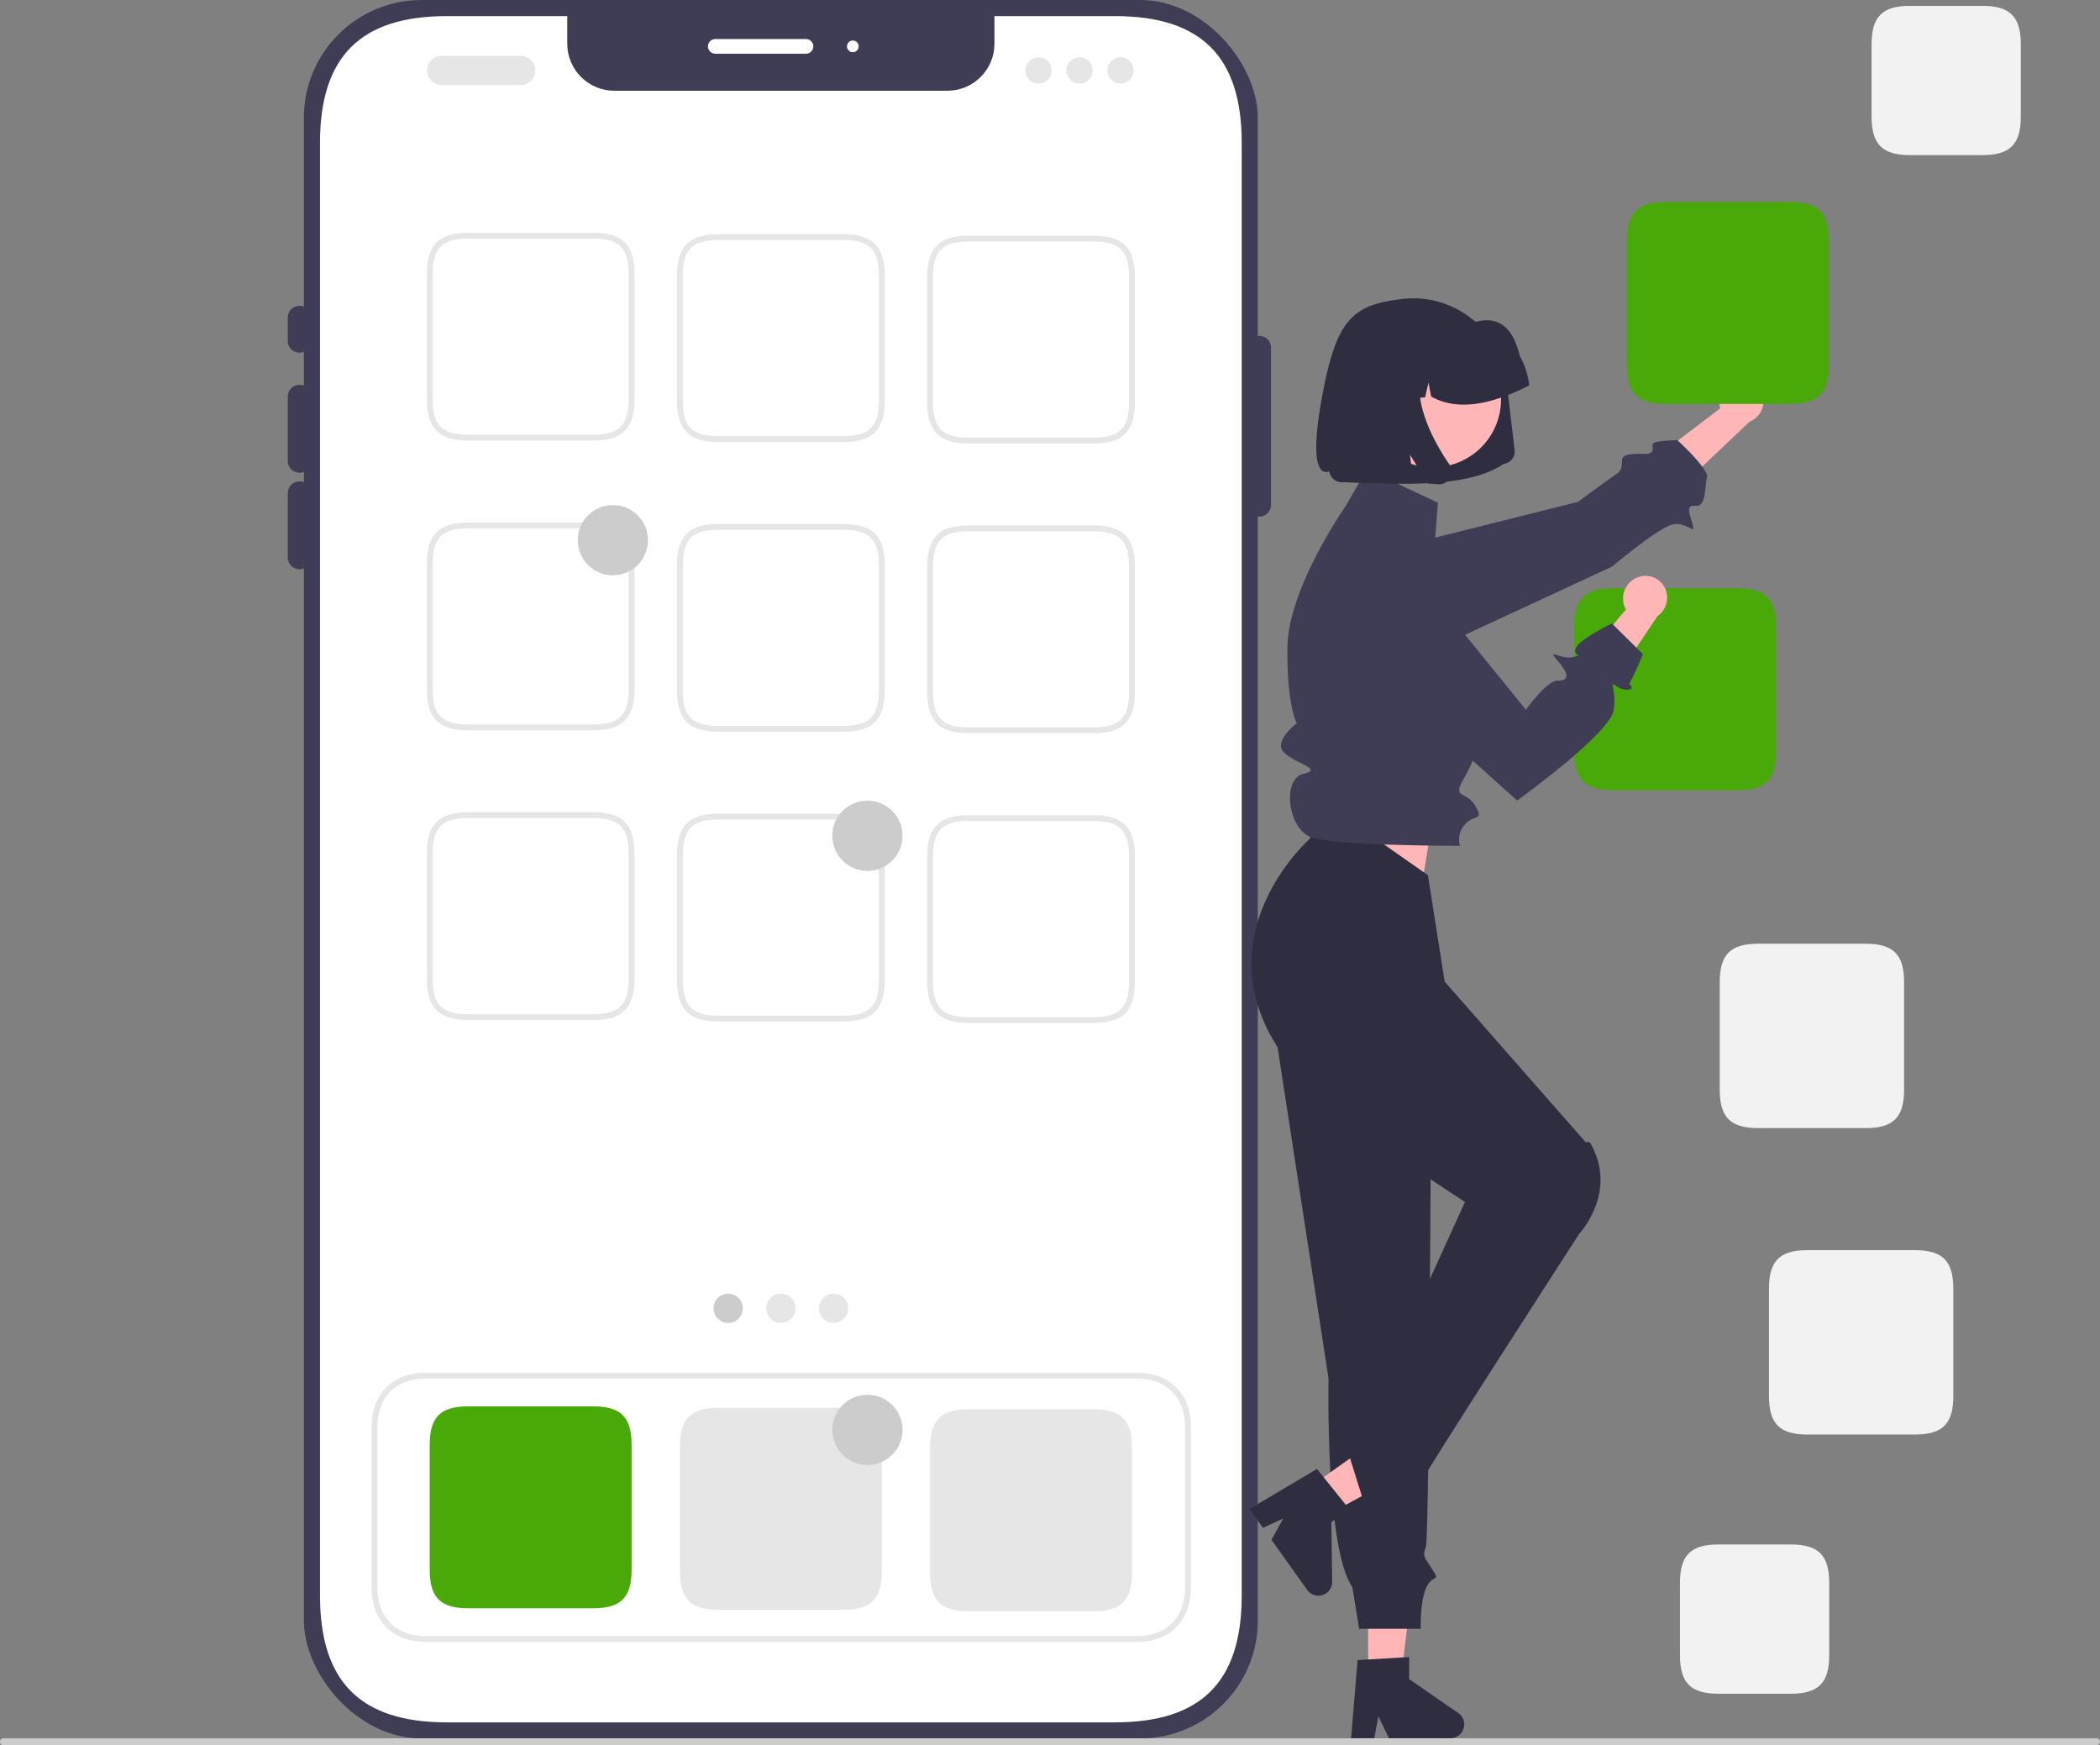 <?xml version="1.0" encoding="UTF-8" standalone="no"?>
<svg
   xmlns:dc="http://purl.org/dc/elements/1.1/"
   xmlns:cc="http://creativecommons.org/ns#"
   xmlns:rdf="http://www.w3.org/1999/02/22-rdf-syntax-ns#"
   xmlns:svg="http://www.w3.org/2000/svg"
   xmlns="http://www.w3.org/2000/svg"
   xmlns:sodipodi="http://sodipodi.sourceforge.net/DTD/sodipodi-0.dtd"
   xmlns:inkscape="http://www.inkscape.org/namespaces/inkscape"
   data-name="Layer 1"
   width="717.67"
   height="596.329"
   viewBox="0 0 717.67 596.329"
   version="1.1"
   id="svg102"
   sodipodi:docname="undraw_home_screen_re_640d.svg"
   inkscape:version="1.0.1 (3bc2e813f5, 2020-09-07)">
  <rect x="0" y="0" width="717.67" height="596.329" fill="#808080" stroke="none"/>
  <defs
     id="defs106" />
  <sodipodi:namedview
     pagecolor="#ffffff"
     bordercolor="#666666"
     borderopacity="1"
     objecttolerance="10"
     gridtolerance="10"
     guidetolerance="10"
     inkscape:pageopacity="0"
     inkscape:pageshadow="2"
     inkscape:window-width="2498"
     inkscape:window-height="1057"
     id="namedview104"
     showgrid="false"
     inkscape:zoom="0.72596037"
     inkscape:cx="194.93248"
     inkscape:cy="384.31939"
     inkscape:window-x="54"
     inkscape:window-y="-8"
     inkscape:window-maximized="1"
     inkscape:current-layer="svg102"
     inkscape:document-rotation="0" />
  <rect
     x="103.855"
     width="326"
     height="594"
     rx="40.222"
     fill="#3f3d56"
     id="rect2"
     y="0" />
  <path
     d="m 665.52,200.568 v 496.54 c -0.034,29.384 -13.846,43.196 -43.23,43.23 h -228.54 c -29.384,-0.034 -43.196,-13.846 -43.23,-43.23 v -496.54 c 0.034,-29.384 13.846,-43.196 43.23,-43.23 h 41.27 v 9.42 c 5.1e-4,8.881 7.199,16.079 16.08,16.08 h 113.84 c 8.881,-5.1e-4 16.079,-7.199 16.08,-16.08 v -9.42 h 41.27 c 29.384,0.034 43.196,13.846 43.23,43.23 z"
     transform="translate(-241.165,-151.835)"
     fill="#ffffff"
     id="path4"
     sodipodi:nodetypes="ccccccccccccccc" />
  <path
     d="M343.52,272.335a4.005,4.005,0,0,1-4-4v-8a4,4,0,0,1,8,0v8A4.005,4.005,0,0,1,343.52,272.335Z"
     transform="translate(-241.165 -151.835)"
     fill="#3f3d56"
     id="path8" />
  <path
     d="M343.52,313.357a4.005,4.005,0,0,1-4-4V287.335a4,4,0,0,1,8,0v22.021A4.005,4.005,0,0,1,343.52,313.357Z"
     transform="translate(-241.165 -151.835)"
     fill="#3f3d56"
     id="path10" />
  <path
     d="M343.52,346.335a4.005,4.005,0,0,1-4-4V320.314a4,4,0,0,1,8,0v22.021A4.005,4.005,0,0,1,343.52,346.335Z"
     transform="translate(-241.165 -151.835)"
     fill="#3f3d56"
     id="path12" />
  <path
     d="M671.52,328.335a4.005,4.005,0,0,1-4-4V270.602a4,4,0,0,1,8,0v53.733A4.005,4.005,0,0,1,671.52,328.335Z"
     transform="translate(-241.165 -151.835)"
     fill="#3f3d56"
     id="path14" />
  <path
     d="M516.612,170.181h-31a2.5,2.5,0,0,1,0-5h31a2.5,2.5,0,0,1,0,5Z"
     transform="translate(-241.165 -151.835)"
     fill="#fff"
     id="path16" />
  <circle
     cx="291.447"
     cy="15.846"
     r="2"
     fill="#fff"
     id="circle18" />
  <path
     d="m 443.886,302.365 h -42.732 c -10.01,-0.011 -14.122,-4.123 -14.134,-14.134 V 245.499 c 0.011,-10.01 4.123,-14.122 14.134,-14.134 h 42.732 c 10.01,0.011 14.122,4.123 14.134,14.134 v 42.732 c -0.011,10.01 -4.123,14.123 -14.134,14.134 z m -42.732,-69 c -8.906,0.01 -12.124,3.228 -12.134,12.134 v 42.732 c 0.01,8.906 3.228,12.124 12.134,12.134 h 42.732 c 8.906,-0.01 12.124,-3.228 12.134,-12.134 V 245.499 c -0.01,-8.906 -3.228,-12.124 -12.134,-12.134 z"
     transform="translate(-241.165,-151.835)"
     fill="#e6e6e6"
     id="path20"
     sodipodi:nodetypes="cccccccccccccccccc" />
  <path
     d="m 529.386,302.865 h -42.732 c -10.01,-0.011 -14.122,-4.123 -14.134,-14.134 V 245.999 c 0.011,-10.01 4.123,-14.122 14.134,-14.134 h 42.732 c 10.01,0.011 14.122,4.123 14.134,14.134 v 42.732 c -0.011,10.01 -4.123,14.123 -14.134,14.134 z m -42.732,-69 c -8.906,0.01 -12.124,3.228 -12.134,12.134 v 42.732 c 0.01,8.906 3.228,12.124 12.134,12.134 h 42.732 c 8.906,-0.01 12.124,-3.228 12.134,-12.134 V 245.999 c -0.01,-8.906 -3.228,-12.124 -12.134,-12.134 z"
     transform="translate(-241.165,-151.835)"
     fill="#e6e6e6"
     id="path22"
     sodipodi:nodetypes="cccccccccccccccccc" />
  <path
     d="m 614.886,303.365 h -42.732 c -10.01,-0.011 -14.122,-4.123 -14.134,-14.134 V 246.499 c 0.011,-10.01 4.123,-14.122 14.134,-14.134 h 42.732 c 10.01,0.011 14.122,4.123 14.134,14.134 v 42.732 c -0.011,10.01 -4.123,14.123 -14.134,14.134 z m -42.732,-69 c -8.906,0.01 -12.124,3.228 -12.134,12.134 v 42.732 c 0.01,8.906 3.228,12.124 12.134,12.134 h 42.732 c 8.906,-0.01 12.124,-3.228 12.134,-12.134 V 246.499 c -0.01,-8.906 -3.228,-12.124 -12.134,-12.134 z"
     transform="translate(-241.165,-151.835)"
     fill="#e6e6e6"
     id="path24"
     sodipodi:nodetypes="cccccccccccccccccc" />
  <path
     d="m 443.886,401.365 h -42.732 c -10.01,-0.011 -14.122,-4.123 -14.134,-14.134 V 344.499 c 0.011,-10.01 4.123,-14.122 14.134,-14.134 h 42.732 c 10.01,0.011 14.122,4.123 14.134,14.134 v 42.732 c -0.011,10.01 -4.123,14.123 -14.134,14.134 z m -42.732,-69 c -8.906,0.01 -12.124,3.228 -12.134,12.134 v 42.732 c 0.01,8.906 3.228,12.124 12.134,12.134 h 42.732 c 8.906,-0.01 12.124,-3.228 12.134,-12.134 V 344.499 c -0.01,-8.906 -3.228,-12.124 -12.134,-12.134 z"
     transform="translate(-241.165,-151.835)"
     fill="#e6e6e6"
     id="path26"
     sodipodi:nodetypes="cccccccccccccccccc" />
  <path
     d="m 529.386,401.865 h -42.732 c -10.01,-0.011 -14.122,-4.123 -14.134,-14.134 V 344.999 c 0.011,-10.01 4.123,-14.122 14.134,-14.134 h 42.732 c 10.01,0.011 14.122,4.123 14.134,14.134 v 42.732 c -0.011,10.01 -4.123,14.123 -14.134,14.134 z m -42.732,-69 c -8.906,0.01 -12.124,3.228 -12.134,12.134 v 42.732 c 0.01,8.906 3.228,12.124 12.134,12.134 h 42.732 c 8.906,-0.01 12.124,-3.228 12.134,-12.134 V 344.999 c -0.01,-8.906 -3.228,-12.124 -12.134,-12.134 z"
     transform="translate(-241.165,-151.835)"
     fill="#e6e6e6"
     id="path28"
     sodipodi:nodetypes="cccccccccccccccccc" />
  <path
     d="m 614.886,402.365 h -42.732 c -10.01,-0.011 -14.122,-4.123 -14.134,-14.134 V 345.499 c 0.011,-10.01 4.123,-14.122 14.134,-14.134 h 42.732 c 10.01,0.011 14.122,4.123 14.134,14.134 v 42.732 c -0.011,10.01 -4.123,14.123 -14.134,14.134 z m -42.732,-69 c -8.906,0.01 -12.124,3.228 -12.134,12.134 v 42.732 c 0.01,8.906 3.228,12.124 12.134,12.134 h 42.732 c 8.906,-0.01 12.124,-3.228 12.134,-12.134 V 345.499 c -0.01,-8.906 -3.228,-12.124 -12.134,-12.134 z"
     transform="translate(-241.165,-151.835)"
     fill="#e6e6e6"
     id="path30"
     sodipodi:nodetypes="cccccccccccccccccc" />
  <path
     d="m 443.886,701.365 h -42.732 c -9.458,-0.011 -13.123,-3.675 -13.134,-13.134 v -42.732 c 0.011,-9.458 3.675,-13.123 13.134,-13.134 H 443.886 c 9.458,0.011 13.123,3.675 13.134,13.134 v 42.732 c -0.011,9.458 -3.675,13.123 -13.134,13.134 z"
     transform="translate(-241.165,-151.835)"
     fill="#49a909"
     id="path32"
     sodipodi:nodetypes="ccccccccc" />
  <path
     d="m 529.386,701.865 h -42.732 c -9.458,-0.011 -13.123,-3.675 -13.134,-13.134 v -42.732 c 0.011,-9.458 3.675,-13.123 13.134,-13.134 H 529.386 c 9.458,0.011 13.123,3.675 13.134,13.134 v 42.732 c -0.011,9.458 -3.675,13.123 -13.134,13.134 z"
     transform="translate(-241.165,-151.835)"
     fill="#e6e6e6"
     id="path34"
     sodipodi:nodetypes="ccccccccc" />
  <path
     d="m 614.886,702.365 h -42.732 c -9.458,-0.011 -13.123,-3.675 -13.134,-13.134 v -42.732 c 0.011,-9.458 3.675,-13.123 13.134,-13.134 H 614.886 c 9.458,0.011 13.123,3.675 13.134,13.134 v 42.732 c -0.011,9.458 -3.675,13.123 -13.134,13.134 z"
     transform="translate(-241.165,-151.835)"
     fill="#e6e6e6"
     id="path36"
     sodipodi:nodetypes="ccccccccc" />
  <circle
     cx="248.855"
     cy="447.03"
     r="5"
     fill="#ccc"
     id="circle38" />
  <circle
     cx="266.855"
     cy="447.03"
     r="5"
     fill="#e6e6e6"
     id="circle40" />
  <circle
     cx="284.855"
     cy="447.03"
     r="5"
     fill="#e6e6e6"
     id="circle42" />
  <path
     d="M 629.606,712.865 H 386.701 c -11.343,-0.013 -18.534,-7.204 -18.547,-18.547 v -54.906 c 0.013,-11.343 7.205,-18.534 18.547,-18.547 h 242.905 c 11.343,0.013 18.534,7.204 18.547,18.547 v 54.906 c -0.013,11.342 -7.205,18.534 -18.547,18.547 z m -242.905,-90 c -10.238,0.011 -16.536,6.308 -16.547,16.547 v 54.906 c 0.012,10.238 6.309,16.535 16.547,16.547 h 242.905 c 10.238,-0.011 16.536,-6.308 16.547,-16.547 v -54.906 c -0.012,-10.238 -6.309,-16.535 -16.547,-16.547 z"
     transform="translate(-241.165,-151.835)"
     fill="#e6e6e6"
     id="path44"
     sodipodi:nodetypes="cccccccccccccccccc" />
  <path
     d="M835.285,281.522a7.744,7.744,0,0,0-6.496,8.63,7.43,7.43,0,0,0,.274,1.197l-21.497,16.364,4.466,13.83,27.025-25.601a7.723,7.723,0,0,0,4.76-8.139,7.391,7.391,0,0,0-8.331-6.312Q835.385,281.505,835.285,281.522Z"
     transform="translate(-241.165 -151.835)"
     fill="#ffb6b6"
     id="path46" />
  <path
     d="M686.987,357.394v0a13.003,13.003,0,0,0,13.191,12.471l40.589-.621L792.093,345.44s16.738-14.207,21.405-14.541,7.152,4.007,6.094.043-2.457-6.618,1.13-6.248,3.016-6.946,3.809-9.713-10.116-12.754-10.116-12.754-7.862.152-8.376,1.185,1.276,3.636-2.949,3.524-7.451.066-7.583,2.028.176,3.491-2.165,5.01-12.908,9.351-12.908,9.351L696.822,344.25A13.003,13.003,0,0,0,686.987,357.394Z"
     transform="translate(-241.165 -151.835)"
     fill="#3f3d56"
     id="path48" />
  <polygon
     points="467.555 574.794 478.593 574.794 483.845 532.22 467.555 532.22 467.555 574.794"
     fill="#ffb6b6"
     id="polygon50" />
  <path
     d="M705.118,719.07l17.634-1.053v7.555l16.765,11.579a4.719,4.719,0,0,1-2.682,8.603H715.841l-3.619-7.473-1.413,7.473-7.916,0Z"
     transform="translate(-241.165 -151.835)"
     fill="#2f2e41"
     id="path52" />
  <polygon
     points="485.989 302.03 491.989 265.03 449.989 255.03 449.989 293.361 485.989 302.03"
     fill="#ffb6b6"
     id="polygon54" />
  <path
     d="M674.654,489.365,695.188,622.842s-1.208,58.011,8.129,71.267l2.337,14.256h21.067s-.388-8.756,1.773-13.878,5.16-1.728,2.16-6.425-3.321-4.177-2.16-7.937,1.838-174.236,1.838-174.236Z"
     transform="translate(-241.165 -151.835)"
     fill="#2f2e41"
     id="path56" />
  <polygon
     points="445.996 509.241 452.392 518.236 490.133 497.847 480.693 484.57 445.996 509.241"
     fill="#ffb6b6"
     id="polygon58" />
  <path
     d="M691.235,653.759,702.311,667.521l-6.157,4.378.279,20.373a4.719,4.719,0,0,1-8.565,2.8L675.702,677.962l3.994-7.28-6.909,3.179-4.587-6.451Z"
     transform="translate(-241.165 -151.835)"
     fill="#2f2e41"
     id="path60" />
  <path
     d="M689.154,422.865l-.286,15.486s-37.958,33.31-9.336,73.912c0,0,3.606,11.689,8.614,11.146s7.558,2.25,6.283,4.853S741.815,562.535,741.815,562.535s-32.073,70.712-39.661,86.331l5,16s-2.649,6.189,1.426,3.844,2.07-2.664,6.572-3.504,10.051-2.769,9.777-3.805,55.985-88.081,55.985-88.081,13.48-14.34,3.61-31.147c-1.37-.307-1.406,0-1.406,0l-48.247-54.943-5.717-36.364Z"
     transform="translate(-241.165 -151.835)"
     fill="#2f2e41"
     id="path62" />
  <path
     d="M732.559,323.591,708.255,312.2l-7.276,12.661s-19.542,27.887-19.825,48.005,3.185,26.101,3.185,26.101-8.426,6.299-4.213,10.15,13.54,5.512,6.376,7.181-5.348,18.569,2.652,21.569,50.964,2.974,50.964,2.974a7.651,7.651,0,0,1,1.89-7.534c3.331-3.339,6.331-.943,3.331-6.141s-8-2.198-4-9.198,3.999-9.092,3.999-9.092,9.742-16.801-4.128-32.355-.119-1.066-.119-1.066l-9.918-33.236Z"
     transform="translate(-241.165 -151.835)"
     fill="#3f3d56"
     id="path64" />
  <path
     d="m 835.02,421.865 h -42.732 c -9.458,-0.011 -13.123,-3.675 -13.134,-13.134 v -42.732 c 0.011,-9.458 3.675,-13.123 13.134,-13.134 h 42.732 c 9.458,0.011 13.123,3.675 13.134,13.134 v 42.732 c -0.011,9.458 -3.675,13.123 -13.134,13.134 z"
     transform="translate(-241.165,-151.835)"
     fill="#49a909"
     id="path66"
     sodipodi:nodetypes="ccccccccc" />
  <path
     d="m 853.02,289.865 h -42.732 c -9.458,-0.011 -13.123,-3.675 -13.134,-13.134 v -42.732 c 0.011,-9.458 3.675,-13.123 13.134,-13.134 h 42.732 c 9.458,0.011 13.123,3.675 13.134,13.134 v 42.732 c -0.011,9.458 -3.675,13.123 -13.134,13.134 z"
     transform="translate(-241.165,-151.835)"
     fill="#49a909"
     id="path68"
     sodipodi:nodetypes="ccccccccc" />
  <path
     id="bbee2bee-8faa-4e0b-8a29-1ed5e19a1a55-1987"
     data-name="Path 9"
     d="M755.029,310.342l.021-.002a4.257,4.257,0,0,0,3.726-4.729l-2.783-23.593a31.748,31.748,0,0,0-3.939-12.012,32.26,32.26,0,0,0-18.829-14.936,31.767,31.767,0,0,0-12.688-1.093c-17.427,2.028-22.907,6.92-27.882,35.225s2.787,23.629,2.787,23.629a4.264,4.264,0,0,0,.53,1.616,4.334,4.334,0,0,0,2.535,2.005,4.278,4.278,0,0,0,1.696.146c21.289.811,42.818,1.853,54.828-6.257Z"
     transform="translate(-241.165 -151.835)"
     fill="#2f2e41" />
  <path
     id="af2c28ec-c1d2-4535-bf5a-7c25bf61990b-1988"
     data-name="Ellipse 1"
     d="M709.095,279.346A23.418,23.418,0,0,0,739.939,309.674a23.145,23.145,0,0,0,12.52-12.708,23.418,23.418,0,0,0-30.824-30.322,23.145,23.145,0,0,0-12.539,12.702Z"
     transform="translate(-241.165 -151.835)"
     fill="#ffb6b6" />
  <path
     id="ed097037-2d04-403a-be41-ce5d2710356f-1989"
     data-name="Path 10"
     d="M763.703,283.055a25.114,25.114,0,0,0-3.115-9.5c-1.873-7.628-5.589-14.105-14.89-11.809a25.126,25.126,0,0,0-9.97-.869l-4.725.533q-.08.009-.159.018a25.072,25.072,0,0,0-21.945,27.85l.056.473,9.994-1.138,2.284-9.918,1.806,9.454,5.162-.586,1.151-5.004.912,4.767c8.922,5.005,20.38,2.915,33.491-3.798Z"
     transform="translate(-241.165 -151.835)"
     fill="#2f2e41" />
  <path
     id="b879d9dd-b2ba-47e8-86a3-e5c83aca3b22-1990"
     data-name="Path 13"
     d="M737.086,311.705a4.189,4.189,0,0,1,.094,2.305,4.284,4.284,0,0,1-.434,1.113,4.334,4.334,0,0,1-.603.824,4.25,4.25,0,0,1-2.625,1.32q-.094.01-.188.017t-.189.009q-.096.003-.191.001t-.192-.008l-3.622-.226-6.114-9.857,1.127,9.557-16.462-1.001-4.784-40.554,27.039-3.058-.577.855a18.716,18.716,0,0,0-3.13,9.643,30.509,30.509,0,0,0,1.41,10.283,55.016,55.016,0,0,0,4.065,9.726,81.084,81.084,0,0,0,4.839,7.984A4.278,4.278,0,0,1,737.086,311.705Z"
     transform="translate(-241.165 -151.835)"
     fill="#2f2e41" />
  <path
     d="M800.733,349.143a7.744,7.744,0,0,0-4.438,9.848,7.43,7.43,0,0,0,.531,1.108L779.455,380.792l7.399,12.508,20.731-30.92a7.723,7.723,0,0,0,2.853-8.986,7.391,7.391,0,0,0-9.515-4.325Q800.827,349.105,800.733,349.143Z"
     transform="translate(-241.165 -151.835)"
     fill="#ffb6b6"
     id="path74" />
  <path
     d="M709.758,344.993l0,0a13.373,13.373,0,0,0-5.752,19.403l16.647,25.97,39,35s32-23,33-31-2-10,1-8,6,1,5,0-.608-1.063.196-2.531,3.804-8.469,3.804-8.469l-10.626-10.5s-11.374,5.5-12.374,8.5,3,2-1,3-9.343-3.535-5.172,1.232,3.828,6.839,0,6.803-10.828,9.965-10.828,9.965l-37.004-45.612A13.373,13.373,0,0,0,709.758,344.993Z"
     transform="translate(-241.165 -151.835)"
     fill="#3f3d56"
     id="path76" />
  <path
     d="M241.165,746.975a1.186,1.186,0,0,0,1.19,1.19h715.29a1.19,1.19,0,0,0,0-2.38H242.355A1.187,1.187,0,0,0,241.165,746.975Z"
     transform="translate(-241.165 -151.835)"
     fill="#ccc"
     id="path80" />
  <path
     d="M419.106,180.908h-27a5,5,0,0,1,0-10h27a5,5,0,0,1,0,10Z"
     transform="translate(-241.165 -151.835)"
     fill="#e6e6e6"
     id="path82" />
  <circle
     cx="354.941"
     cy="24.073"
     r="4.5"
     fill="#e6e6e6"
     id="circle84" />
  <circle
     cx="368.941"
     cy="24.073"
     r="4.5"
     fill="#e6e6e6"
     id="circle86" />
  <circle
     cx="382.941"
     cy="24.073"
     r="4.5"
     fill="#e6e6e6"
     id="circle88" />
  <circle
     cx="209.441"
     cy="184.573"
     r="12"
     fill="#ccc"
     id="circle90" />
  <circle
     cx="296.441"
     cy="488.573"
     r="12"
     fill="#ccc"
     id="circle92" />
  <path
     d="m 443.886,500.365 h -42.732 c -10.01,-0.011 -14.122,-4.123 -14.134,-14.134 V 443.499 c 0.011,-10.01 4.123,-14.122 14.134,-14.134 h 42.732 c 10.01,0.011 14.122,4.123 14.134,14.134 v 42.732 c -0.011,10.01 -4.123,14.123 -14.134,14.134 z m -42.732,-69 c -8.906,0.01 -12.124,3.228 -12.134,12.134 v 42.732 c 0.01,8.906 3.228,12.124 12.134,12.134 h 42.732 c 8.906,-0.01 12.124,-3.228 12.134,-12.134 V 443.499 c -0.01,-8.906 -3.228,-12.124 -12.134,-12.134 z"
     transform="translate(-241.165,-151.835)"
     fill="#e6e6e6"
     id="path94"
     sodipodi:nodetypes="cccccccccccccccccc" />
  <path
     d="m 529.386,500.865 h -42.732 c -10.01,-0.011 -14.122,-4.123 -14.134,-14.134 V 443.999 c 0.011,-10.01 4.123,-14.122 14.134,-14.134 h 42.732 c 10.01,0.011 14.122,4.123 14.134,14.134 v 42.732 c -0.011,10.01 -4.123,14.123 -14.134,14.134 z m -42.732,-69 c -8.906,0.01 -12.124,3.228 -12.134,12.134 v 42.732 c 0.01,8.906 3.228,12.124 12.134,12.134 h 42.732 c 8.906,-0.01 12.124,-3.228 12.134,-12.134 V 443.999 c -0.01,-8.906 -3.228,-12.124 -12.134,-12.134 z"
     transform="translate(-241.165,-151.835)"
     fill="#e6e6e6"
     id="path96"
     sodipodi:nodetypes="cccccccccccccccccc" />
  <path
     d="m 614.886,501.365 h -42.732 c -10.01,-0.011 -14.122,-4.123 -14.134,-14.134 V 444.499 c 0.011,-10.01 4.123,-14.122 14.134,-14.134 h 42.732 c 10.01,0.011 14.122,4.123 14.134,14.134 v 42.732 c -0.011,10.01 -4.123,14.123 -14.134,14.134 z m -42.732,-69 c -8.906,0.01 -12.124,3.228 -12.134,12.134 v 42.732 c 0.01,8.906 3.228,12.124 12.134,12.134 h 42.732 c 8.906,-0.01 12.124,-3.227 12.134,-12.134 V 444.499 c -0.01,-8.906 -3.228,-12.124 -12.134,-12.134 z"
     transform="translate(-241.165,-151.835)"
     fill="#e6e6e6"
     id="path98"
     sodipodi:nodetypes="cccccccccccccccccc" />
  <circle
     cx="296.441"
     cy="285.573"
     r="12"
     fill="#ccc"
     id="circle100" />
  <path
     d="m 637.581,385.456 h -36.732 c -9.458,-0.011 -13.123,-3.675 -13.134,-13.134 v -36.732 c 0.011,-9.458 3.675,-13.123 13.134,-13.134 h 36.732 c 9.458,0.011 13.123,3.675 13.134,13.134 v 36.732 c -0.011,9.458 -3.675,13.123 -13.134,13.134 z"
     fill="#e6e6e6"
     id="path36-8"
     sodipodi:nodetypes="ccccccccc"
     style="fill:#f2f2f2;fill-opacity:1" />
  <path
     d="m 611.992,578.723 h -24.732 c -9.458,-0.011 -13.123,-3.675 -13.134,-13.134 v -24.732 c 0.011,-9.458 3.675,-13.123 13.134,-13.134 h 24.732 c 9.458,0.011 13.123,3.675 13.134,13.134 v 24.732 c -0.011,9.458 -3.675,13.123 -13.134,13.134 z"
     fill="#e6e6e6"
     id="path36-8-2-0"
     sodipodi:nodetypes="ccccccccc"
     style="fill:#f2f2f2;fill-opacity:1" />
  <path
     d="m 677.473,53 h -24.732 c -9.458,-0.011 -13.123,-3.675 -13.134,-13.134 V 15.134 C 639.617,5.675 643.282,2.011 652.74,2 h 24.732 c 9.458,0.011 13.123,3.675 13.134,13.134 V 39.866 C 690.596,49.325 686.931,52.989 677.473,53 Z"
     fill="#e6e6e6"
     id="path36-8-2-0-1"
     sodipodi:nodetypes="ccccccccc"
     style="fill:#f2f2f2;fill-opacity:1" />
  <path
     d="m 654.407,490.164 h -36.732 c -9.458,-0.011 -13.123,-3.675 -13.134,-13.134 v -36.732 c 0.011,-9.458 3.675,-13.123 13.134,-13.134 h 36.732 c 9.458,0.011 13.123,3.675 13.134,13.134 v 36.732 c -0.011,9.458 -3.675,13.123 -13.134,13.134 z"
     fill="#e6e6e6"
     id="path36-8-3"
     sodipodi:nodetypes="ccccccccc"
     style="fill:#f2f2f2;fill-opacity:1" />
</svg>
